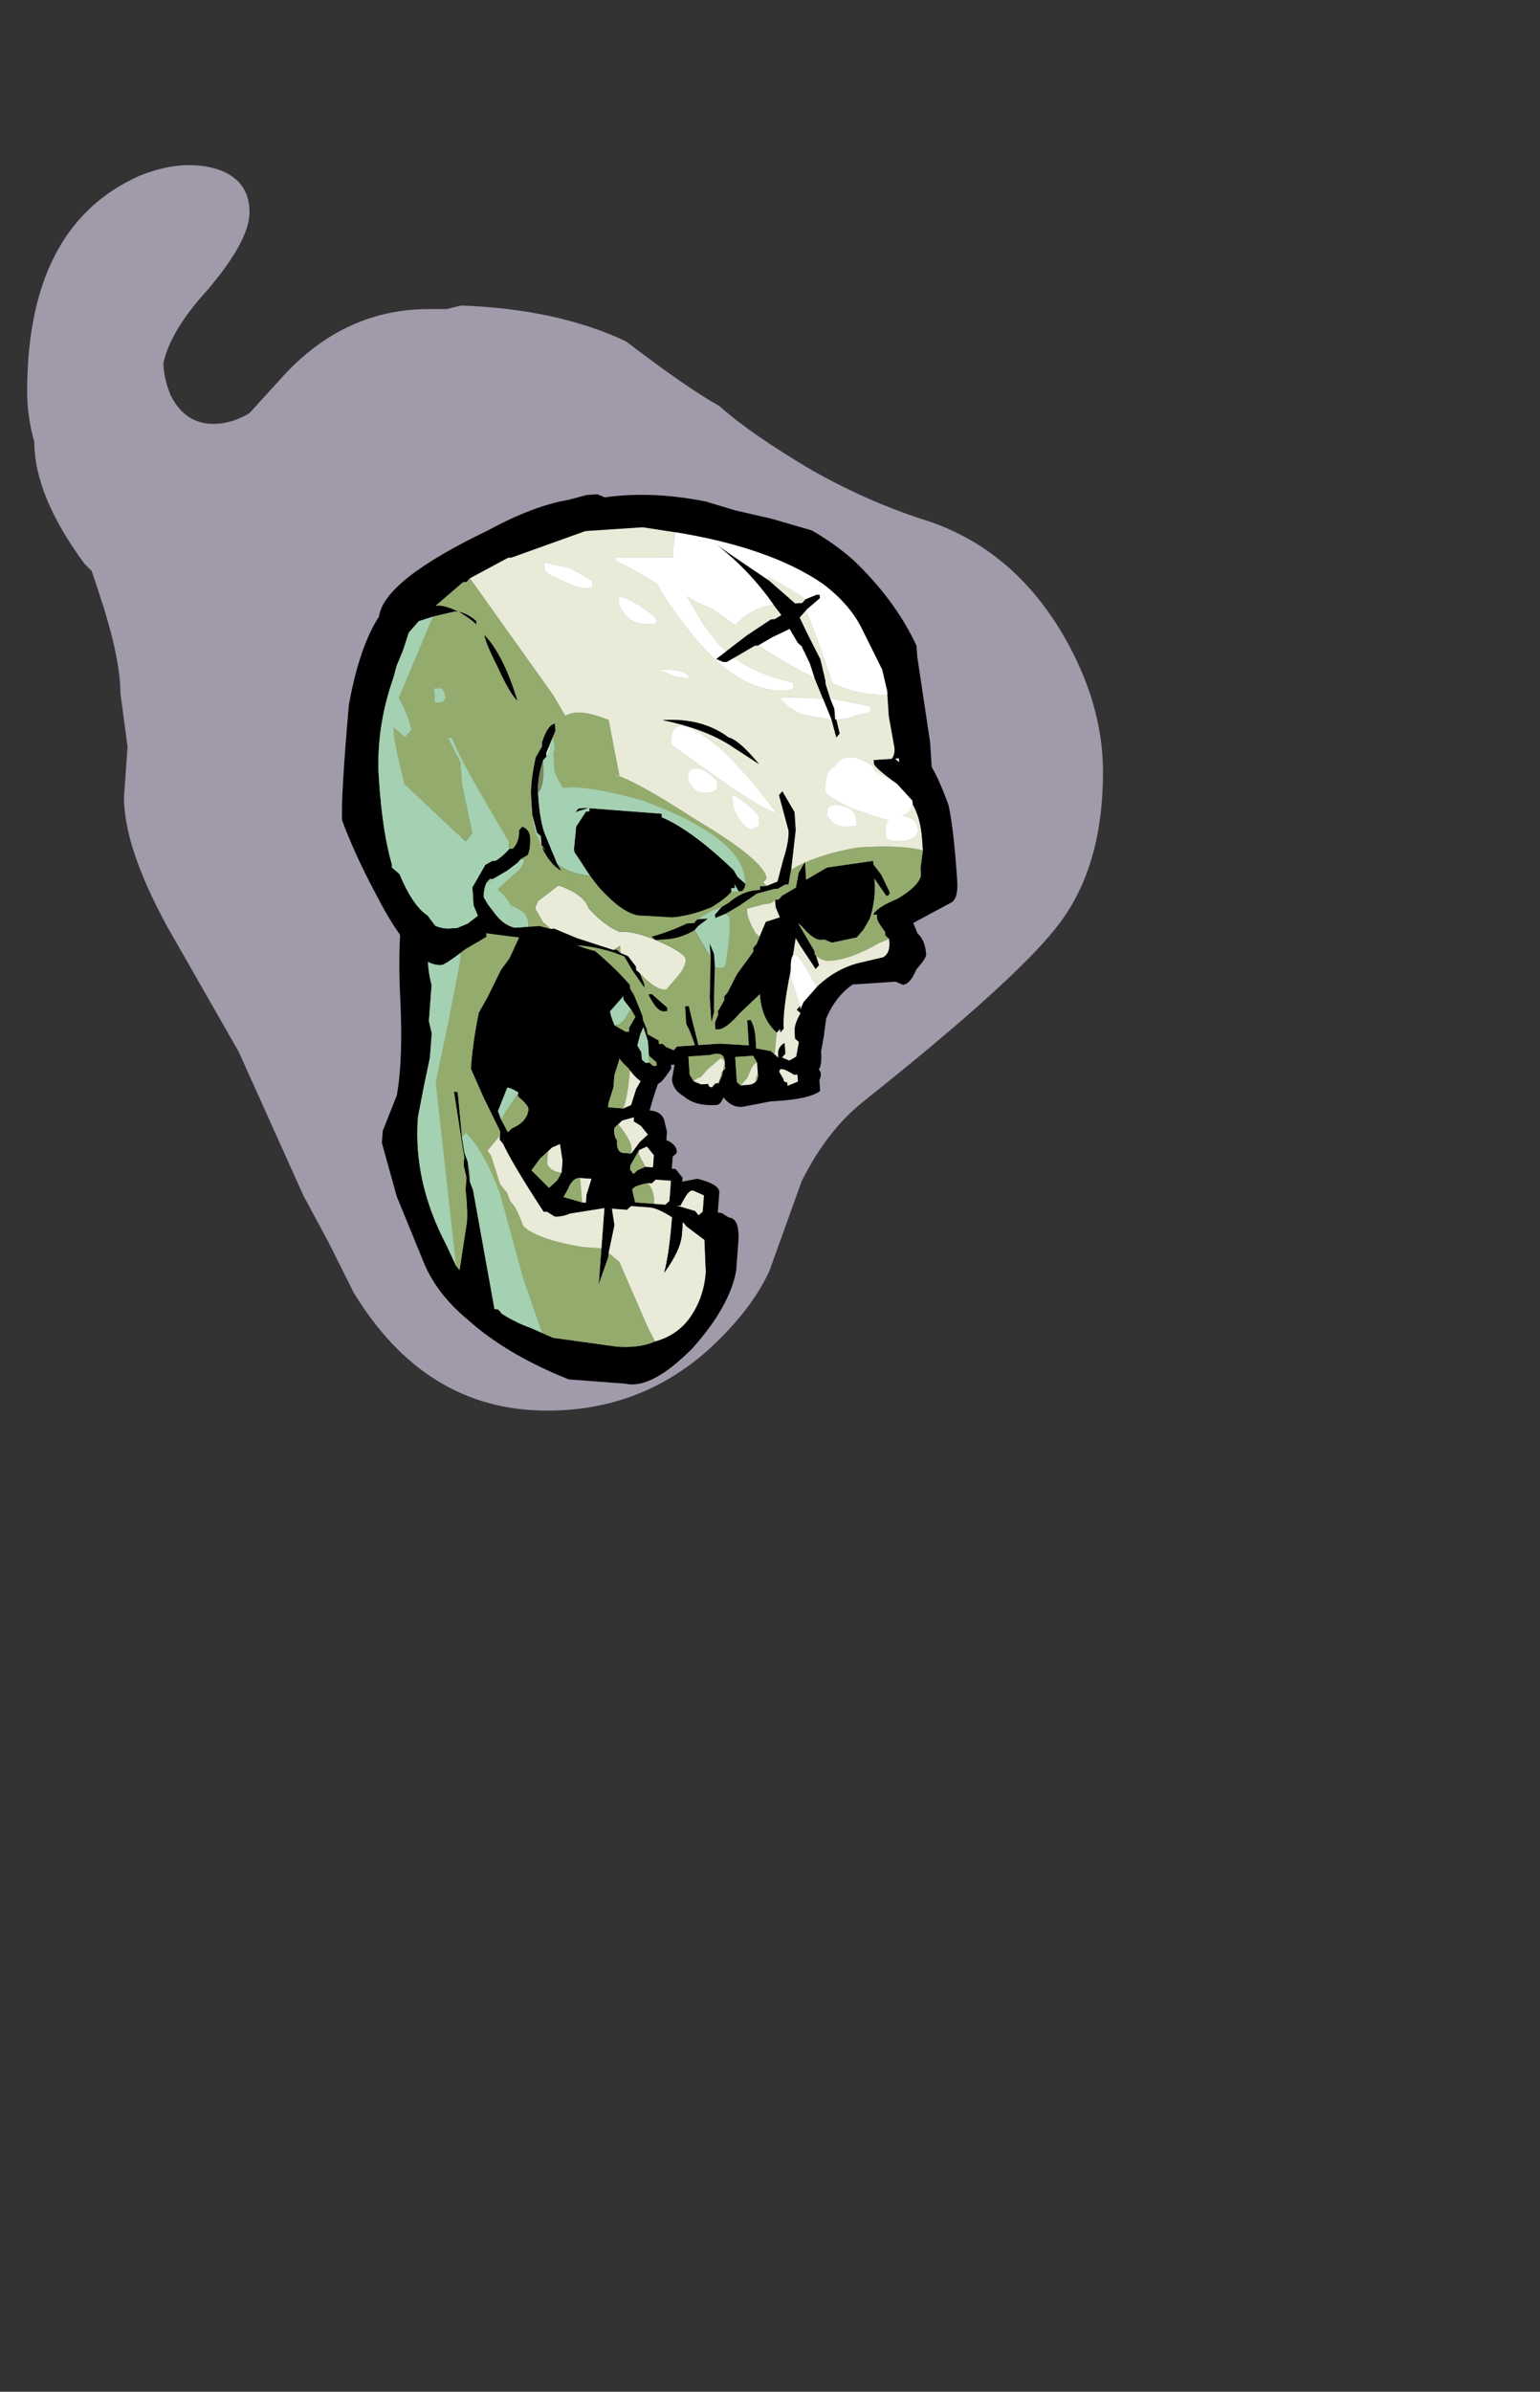<?xml version="1.0" encoding="UTF-8" standalone="no"?>
<svg xmlns:ffdec="https://www.free-decompiler.com/flash" xmlns:xlink="http://www.w3.org/1999/xlink" ffdec:objectType="frame" height="233.3px" width="150.3px" xmlns="http://www.w3.org/2000/svg">
  <rect width="100%" height="100%" fill="#333333" stroke="none"/>
  <g transform="matrix(1.0, 0.0, 0.0, 1.0, 57.3, 135.05)">
    <use ffdec:characterId="115" ffdec:characterName="a_SkullGlow09" height="121.45" transform="matrix(1.0, 0.0, 0.0, 1.0, -54.65, -118.9)" width="105.0" xlink:href="#sprite0"/>
    <use ffdec:characterId="133" ffdec:characterName="a_SkullJawBottom" height="46.2" transform="matrix(1.051, 0.079, -0.084, 1.121, -17.766, -53.779)" width="33.6" xlink:href="#sprite1"/>
    <use ffdec:characterId="131" ffdec:characterName="a_SkullJawTop" height="60.55" transform="matrix(0.998, -0.066, 0.066, 0.998, -25.895, -85.058)" width="59.5" xlink:href="#sprite2"/>
  </g>
  <defs>
    <g id="sprite0" transform="matrix(1.0, 0.0, 0.0, 1.0, 52.5, 121.45)">
      <use ffdec:characterId="114" height="17.35" transform="matrix(7.0, 0.0, 0.0, 7.0, -52.5, -121.45)" width="15.0" xlink:href="#shape0"/>
    </g>
    <g id="shape0" transform="matrix(1.0, 0.0, 0.0, 1.0, 7.5, 17.35)">
      <path d="M7.5 -8.9 Q7.5 -7.6 6.9 -6.8 6.35 -6.05 4.15 -4.3 3.65 -3.9 3.3 -3.2 L2.85 -1.95 Q2.6 -1.4 2.0 -0.85 1.05 0.0 -0.25 0.0 -1.95 0.0 -2.95 -1.65 L-3.3 -2.35 -3.65 -3.0 -4.55 -5.0 -5.55 -6.75 Q-6.15 -7.85 -6.15 -8.55 L-6.1 -9.25 -6.2 -10.0 Q-6.2 -10.5 -6.5 -11.4 L-6.6 -11.7 -6.7 -11.8 Q-7.4 -12.75 -7.4 -13.5 -7.5 -13.85 -7.5 -14.2 -7.5 -16.5 -5.95 -17.2 -5.35 -17.45 -4.85 -17.3 -4.4 -17.15 -4.4 -16.7 -4.4 -16.3 -5.0 -15.6 -5.5 -15.05 -5.6 -14.6 -5.6 -14.4 -5.5 -14.15 -5.3 -13.75 -4.9 -13.75 -4.65 -13.75 -4.4 -13.9 L-3.9 -14.45 Q-3.05 -15.35 -1.9 -15.35 L-1.65 -15.35 -1.45 -15.4 Q-0.1 -15.35 0.85 -14.9 1.7 -14.25 2.15 -14.0 2.6 -13.6 3.45 -13.1 4.25 -12.65 5.05 -12.4 6.25 -12.0 6.95 -10.8 7.5 -9.85 7.5 -8.9" fill="#ece2ff" fill-opacity="0.588" fill-rule="evenodd" stroke="none"/>
    </g>
    <g id="sprite1" transform="matrix(1.0, 0.0, 0.0, 1.0, 16.8, 46.2)">
      <use ffdec:characterId="132" height="6.6" transform="matrix(7.0, 0.0, 0.0, 7.0, -16.8, -46.2)" width="4.8" xlink:href="#shape1"/>
    </g>
    <g id="shape1" transform="matrix(1.0, 0.0, 0.0, 1.0, 2.4, 6.6)">
      <path d="M0.85 -6.1 L1.15 -5.9 1.5 -5.75 Q1.9 -5.5 1.9 -5.25 L1.8 -5.05 1.5 -4.5 1.25 -3.95 Q1.15 -3.65 1.1 -3.4 1.25 -3.4 1.3 -3.3 L1.35 -3.15 1.35 -3.05 Q1.5 -3.0 1.5 -2.9 L1.45 -2.85 1.45 -2.7 1.5 -2.7 1.6 -2.6 1.6 -2.55 1.8 -2.6 Q2.1 -2.55 2.1 -2.45 L2.1 -2.2 2.15 -2.2 2.25 -2.15 Q2.4 -2.15 2.4 -1.85 L2.4 -1.5 Q2.35 -1.05 1.9 -0.5 1.4 0.05 1.05 0.0 L0.3 0.0 Q-0.55 -0.25 -1.1 -0.65 -1.55 -0.95 -1.75 -1.35 L-2.15 -2.1 -2.4 -2.75 -2.4 -2.9 -2.25 -3.35 Q-2.2 -3.8 -2.3 -4.55 -2.4 -5.3 -2.35 -5.85 L-2.25 -6.05 Q-2.15 -6.6 -1.65 -6.6 L-1.3 -6.6 -0.45 -6.5 Q-0.15 -6.45 0.7 -6.1 L0.85 -6.1 M1.25 -4.55 L1.55 -5.2 Q1.55 -5.85 0.85 -4.5 L0.7 -4.1 0.65 -4.05 0.65 -4.0 0.6 -3.8 0.6 -3.65 0.55 -3.45 0.55 -3.4 0.75 -3.4 0.85 -3.45 0.9 -3.65 0.95 -3.75 0.95 -3.8 Q0.95 -3.9 1.25 -4.55 M1.9 -2.4 L1.75 -2.45 Q1.7 -2.45 1.65 -2.35 L1.6 -2.25 1.55 -2.25 1.8 -2.2 1.85 -2.15 1.9 -2.2 1.9 -2.4 M1.4 -0.55 Q1.7 -0.65 1.85 -0.9 2.0 -1.15 2.0 -1.45 L1.95 -1.85 1.7 -2.0 1.65 -2.05 1.65 -1.9 Q1.65 -1.7 1.45 -1.4 1.5 -1.65 1.5 -2.1 1.3 -2.2 1.2 -2.2 L0.95 -2.2 0.9 -2.15 0.7 -2.15 0.75 -1.95 0.7 -1.6 0.7 -1.55 0.6 -1.2 0.6 -1.65 0.6 -2.15 0.15 -2.05 Q0.05 -2.0 -0.05 -2.0 L-0.15 -2.05 -0.2 -2.05 Q-0.65 -2.6 -0.8 -2.85 L-0.85 -2.9 -0.85 -2.95 -0.85 -3.0 -1.1 -3.4 -1.3 -3.75 Q-1.3 -4.1 -1.25 -4.45 L-1.15 -4.65 -1.0 -5.0 -0.9 -5.15 -0.8 -5.4 -0.75 -5.6 Q-0.65 -5.9 -0.65 -6.15 -0.65 -6.25 -0.85 -6.3 L-1.25 -6.4 -1.55 -6.35 -1.6 -6.35 Q-1.6 -6.45 -1.8 -6.35 -2.0 -6.15 -2.0 -6.1 -2.0 -6.0 -1.95 -6.0 L-1.95 -5.95 -1.95 -5.85 -2.0 -5.45 Q-2.0 -5.0 -1.9 -4.75 L-1.9 -4.3 -1.85 -4.15 -1.85 -3.85 -1.9 -3.5 -1.95 -3.1 Q-1.95 -2.3 -1.45 -1.55 L-1.3 -1.3 -1.25 -1.25 -1.2 -1.85 Q-1.2 -2.0 -1.25 -2.25 L-1.25 -2.4 -1.3 -2.55 -1.3 -2.65 -1.5 -3.45 -1.45 -3.45 -1.35 -2.9 -1.3 -2.7 -1.25 -2.6 -1.2 -2.35 -1.15 -2.25 -0.75 -0.8 -0.7 -0.8 -0.65 -0.75 Q-0.45 -0.65 -0.25 -0.6 L-0.1 -0.55 0.05 -0.5 0.9 -0.45 Q1.2 -0.45 1.4 -0.55 M0.9 -2.85 L1.0 -3.0 1.1 -3.1 1.0 -3.2 0.9 -3.25 0.9 -3.3 0.75 -3.25 0.7 -3.2 0.65 -3.15 Q0.65 -3.05 0.7 -3.0 0.7 -2.85 0.8 -2.85 L0.9 -2.85 M1.1 -2.7 L1.2 -2.7 1.2 -2.85 1.1 -2.95 1.0 -2.9 0.9 -2.7 0.9 -2.65 0.95 -2.6 1.0 -2.65 1.1 -2.7 M0.25 -2.5 Q0.15 -2.5 0.1 -2.35 L0.05 -2.25 0.3 -2.2 0.35 -2.2 Q0.35 -2.25 0.35 -2.3 L0.4 -2.5 0.25 -2.5 M1.0 -2.25 L1.25 -2.25 1.4 -2.25 1.45 -2.3 1.45 -2.4 Q1.45 -2.5 1.45 -2.55 L1.25 -2.55 1.2 -2.5 1.15 -2.5 Q0.95 -2.45 0.95 -2.4 L1.0 -2.25 M0.0 -2.55 L0.0 -2.7 -0.05 -2.9 -0.15 -2.85 -0.2 -2.8 -0.3 -2.7 -0.4 -2.55 -0.15 -2.35 -0.05 -2.45 0.0 -2.55 M-0.85 -3.15 L-0.75 -3.0 -0.7 -3.05 Q-0.5 -3.15 -0.5 -3.3 -0.5 -3.35 -0.65 -3.45 L-0.65 -3.5 Q-0.75 -3.55 -0.8 -3.55 L-0.9 -3.25 -0.85 -3.15" fill="#000000" fill-rule="evenodd" stroke="none"/>
      <path d="M1.25 -4.55 Q0.95 -3.9 0.95 -3.8 L0.95 -3.75 0.9 -3.65 0.85 -3.45 0.75 -3.4 Q0.8 -3.55 0.8 -3.9 0.8 -4.0 0.85 -4.2 0.85 -4.4 1.25 -4.55 M0.7 -1.6 L0.75 -1.95 0.7 -2.15 0.9 -2.15 0.95 -2.2 1.2 -2.2 Q1.3 -2.2 1.5 -2.1 1.5 -1.65 1.45 -1.4 1.65 -1.7 1.65 -1.9 L1.65 -2.05 1.7 -2.0 1.95 -1.85 2.0 -1.45 Q2.0 -1.15 1.85 -0.9 1.7 -0.65 1.4 -0.55 L1.3 -0.7 0.85 -1.5 0.7 -1.6 M1.9 -2.4 L1.9 -2.2 1.85 -2.15 1.8 -2.2 1.55 -2.25 1.6 -2.25 1.65 -2.35 Q1.7 -2.45 1.75 -2.45 L1.9 -2.4 M-0.85 -2.95 L-0.85 -2.9 -0.8 -2.85 Q-0.65 -2.6 -0.2 -2.05 L-0.15 -2.05 -0.05 -2.0 Q0.05 -2.0 0.15 -2.05 L0.6 -2.15 0.6 -1.65 0.35 -1.65 Q-0.25 -1.7 -0.45 -1.85 -0.55 -2.05 -0.6 -2.1 L-0.65 -2.15 -0.7 -2.25 -0.8 -2.35 -0.95 -2.7 -1.0 -2.75 -0.85 -2.95 M0.7 -3.2 L0.75 -3.25 0.9 -3.3 0.9 -3.25 1.0 -3.2 1.1 -3.1 1.0 -3.0 0.9 -2.85 0.9 -2.9 Q0.9 -3.0 0.7 -3.2 M1.1 -2.7 L1.0 -2.85 1.0 -2.9 1.1 -2.95 1.2 -2.85 1.2 -2.7 1.1 -2.7 M0.3 -2.2 L0.25 -2.5 0.4 -2.5 0.35 -2.3 Q0.35 -2.25 0.35 -2.2 L0.3 -2.2 M1.25 -2.25 Q1.25 -2.4 1.15 -2.5 L1.2 -2.5 1.25 -2.55 1.45 -2.55 Q1.45 -2.5 1.45 -2.4 L1.45 -2.3 1.4 -2.25 1.25 -2.25 M-0.2 -2.8 L-0.15 -2.85 -0.05 -2.9 0.0 -2.7 0.0 -2.55 Q-0.15 -2.55 -0.2 -2.65 L-0.2 -2.8" fill="#e9ead7" fill-rule="evenodd" stroke="none"/>
      <path d="M0.75 -3.4 L0.55 -3.4 0.55 -3.45 0.6 -3.65 0.6 -3.8 0.65 -4.0 0.65 -4.05 0.7 -4.1 0.85 -4.5 Q1.55 -5.85 1.55 -5.2 L1.25 -4.55 Q0.85 -4.4 0.85 -4.2 0.8 -4.0 0.8 -3.9 0.8 -3.55 0.75 -3.4 M0.7 -1.6 L0.85 -1.5 1.3 -0.7 1.4 -0.55 Q1.2 -0.45 0.9 -0.45 L0.05 -0.5 -0.1 -0.55 -0.4 -1.2 -0.8 -2.25 Q-1.05 -2.75 -1.3 -2.95 L-1.35 -2.9 -1.45 -3.45 -1.5 -3.45 -1.3 -2.65 -1.3 -2.55 -1.25 -2.4 -1.25 -2.25 Q-1.2 -2.0 -1.2 -1.85 L-1.25 -1.25 -1.3 -1.3 -1.75 -3.55 -1.65 -4.25 -1.55 -5.05 -1.55 -5.35 -1.5 -5.8 -1.5 -6.05 Q-1.5 -6.15 -1.55 -6.25 L-1.5 -6.25 -1.55 -6.35 -1.25 -6.4 -0.85 -6.3 Q-0.65 -6.25 -0.65 -6.15 -0.65 -5.9 -0.75 -5.6 L-0.8 -5.4 -0.9 -5.15 -1.0 -5.0 -1.15 -4.65 -1.25 -4.45 Q-1.3 -4.1 -1.3 -3.75 L-1.1 -3.4 -0.85 -3.0 -0.85 -2.95 -1.0 -2.75 -0.95 -2.7 -0.8 -2.35 -0.7 -2.25 -0.65 -2.15 -0.6 -2.1 Q-0.55 -2.05 -0.45 -1.85 -0.25 -1.7 0.35 -1.65 L0.6 -1.65 0.6 -1.2 0.7 -1.55 0.7 -1.6 M-1.2 -2.35 L-1.25 -2.6 -1.2 -2.45 -1.2 -2.35 M-1.95 -5.95 L-1.95 -6.0 -1.95 -5.95 M0.7 -3.2 Q0.9 -3.0 0.9 -2.9 L0.9 -2.85 0.8 -2.85 Q0.7 -2.85 0.7 -3.0 0.65 -3.05 0.65 -3.15 L0.7 -3.2 M1.0 -2.9 L1.0 -2.85 1.1 -2.7 1.0 -2.65 0.95 -2.6 0.9 -2.65 0.9 -2.7 1.0 -2.9 M0.25 -2.5 L0.3 -2.2 0.05 -2.25 0.1 -2.35 Q0.15 -2.5 0.25 -2.5 M1.25 -2.25 L1.0 -2.25 0.95 -2.4 Q0.95 -2.45 1.15 -2.5 1.25 -2.4 1.25 -2.25 M-0.2 -2.8 L-0.2 -2.65 Q-0.15 -2.55 0.0 -2.55 L-0.05 -2.45 -0.15 -2.35 -0.4 -2.55 -0.3 -2.7 -0.2 -2.8 M-0.65 -3.5 L-0.65 -3.45 Q-0.5 -3.35 -0.5 -3.3 -0.5 -3.15 -0.7 -3.05 L-0.75 -3.0 -0.85 -3.15 -0.8 -3.25 -0.65 -3.5" fill="#93ab6d" fill-rule="evenodd" stroke="none"/>
      <path d="M-0.1 -0.55 L-0.25 -0.6 Q-0.45 -0.65 -0.65 -0.75 L-0.7 -0.8 -0.75 -0.8 -1.15 -2.25 -1.2 -2.35 -1.2 -2.45 -1.25 -2.6 -1.3 -2.7 -1.35 -2.9 -1.3 -2.95 Q-1.05 -2.75 -0.8 -2.25 L-0.4 -1.2 -0.1 -0.55 M-1.3 -1.3 L-1.45 -1.55 Q-1.95 -2.3 -1.95 -3.1 L-1.9 -3.5 -1.85 -3.85 -1.85 -4.15 -1.9 -4.3 -1.9 -4.75 Q-2.0 -5.0 -2.0 -5.45 L-1.95 -5.85 -1.95 -5.95 -1.95 -6.0 Q-2.0 -6.0 -2.0 -6.1 -2.0 -6.15 -1.8 -6.35 -1.6 -6.45 -1.6 -6.35 L-1.55 -6.35 -1.5 -6.25 -1.55 -6.25 Q-1.5 -6.15 -1.5 -6.05 L-1.5 -5.8 -1.55 -5.35 -1.55 -5.05 -1.65 -4.25 -1.75 -3.55 -1.3 -1.3 M-0.65 -3.5 L-0.8 -3.25 -0.85 -3.15 -0.9 -3.25 -0.8 -3.55 Q-0.75 -3.55 -0.65 -3.5" fill="#a3d1b1" fill-rule="evenodd" stroke="none"/>
    </g>
    <g id="sprite2" transform="matrix(1.0, 0.0, 0.0, 1.0, 29.75, 60.55)">
      <use ffdec:characterId="130" height="8.65" transform="matrix(7.0, 0.0, 0.0, 7.0, -29.75, -60.55)" width="8.5" xlink:href="#shape2"/>
    </g>
    <g id="shape2" transform="matrix(1.0, 0.0, 0.0, 1.0, 4.25, 8.65)">
      <path d="M-2.25 -7.6 L-1.7 -7.85 -1.65 -7.85 -0.6 -8.15 0.2 -8.15 0.65 -8.05 0.6 -7.8 0.6 -7.7 -0.2 -7.75 -0.2 -7.7 Q0.0 -7.6 0.35 -7.35 0.45 -7.1 0.8 -6.6 1.4 -5.75 2.05 -5.75 2.15 -5.75 2.15 -5.8 L2.15 -5.85 Q1.65 -6.0 1.35 -6.25 L1.65 -6.4 1.7 -6.4 Q2.1 -6.1 2.45 -5.9 L2.55 -5.6 2.1 -5.65 1.95 -5.65 Q2.05 -5.5 2.25 -5.4 2.45 -5.35 2.65 -5.3 L2.7 -5.05 2.75 -5.1 2.7 -5.4 2.7 -5.3 2.85 -5.3 3.05 -5.35 Q3.2 -5.35 3.2 -5.4 L3.2 -5.45 2.65 -5.6 2.6 -5.8 2.6 -5.85 2.55 -6.15 2.4 -6.5 2.3 -6.75 2.4 -6.85 2.55 -6.35 2.7 -5.8 Q3.1 -5.6 3.45 -5.6 L3.45 -5.3 3.5 -4.85 Q3.5 -4.75 3.45 -4.7 3.4 -4.7 3.3 -4.7 L3.2 -4.7 3.2 -4.65 Q3.2 -4.6 3.5 -4.35 L3.2 -4.55 Q3.2 -4.65 2.95 -4.75 2.75 -4.8 2.65 -4.65 2.5 -4.6 2.5 -4.3 2.5 -4.25 2.85 -4.05 3.2 -3.9 3.35 -3.85 3.3 -3.8 3.3 -3.7 3.3 -3.65 3.3 -3.6 3.35 -3.55 3.5 -3.55 3.75 -3.55 3.75 -3.7 3.75 -3.85 3.55 -3.9 L3.65 -3.95 3.7 -4.05 Q3.8 -3.85 3.8 -3.55 L3.8 -3.4 Q3.5 -3.5 2.9 -3.5 2.4 -3.45 2.05 -3.3 L1.95 -3.25 2.05 -3.8 2.05 -4.05 1.9 -4.35 1.85 -4.3 1.95 -3.8 Q1.95 -3.65 1.85 -3.4 L1.75 -3.1 1.6 -3.05 1.55 -3.1 1.6 -3.15 Q1.6 -3.4 0.65 -4.05 -0.15 -4.65 -0.45 -4.75 L-0.35 -4.7 -0.45 -5.5 Q-0.85 -5.7 -1.05 -5.6 L-1.2 -5.9 -2.25 -7.6 M2.4 -7.0 L2.35 -6.95 2.25 -6.95 1.9 -7.3 1.9 -7.35 2.2 -7.15 2.4 -7.0 M1.95 -6.95 L2.05 -6.8 1.95 -6.75 1.9 -6.75 1.55 -6.55 1.25 -6.35 1.15 -6.45 Q1.05 -6.6 0.95 -6.75 L0.75 -7.15 0.9 -7.05 1.1 -6.95 1.4 -6.7 1.45 -6.75 Q1.7 -6.95 1.95 -6.95 M2.9 -3.8 L2.9 -3.9 Q2.9 -4.05 2.7 -4.1 2.5 -4.15 2.5 -4.0 2.5 -3.95 2.55 -3.9 2.6 -3.8 2.8 -3.8 L2.9 -3.8 M1.0 -4.45 L1.0 -4.55 Q0.85 -4.75 0.7 -4.75 0.6 -4.75 0.6 -4.6 0.6 -4.55 0.65 -4.5 0.7 -4.4 0.85 -4.4 0.95 -4.4 1.0 -4.45 M0.5 -6.05 L0.7 -6.0 0.7 -6.05 Q0.6 -6.15 0.3 -6.15 L0.5 -6.05 M0.3 -6.8 L0.3 -6.85 Q0.3 -6.9 0.1 -7.05 -0.1 -7.2 -0.2 -7.2 L-0.2 -7.1 Q-0.1 -6.8 0.2 -6.8 L0.3 -6.8 M-1.3 -5.2 L-1.3 -5.15 -1.35 -5.05 -1.35 -5.1 -1.3 -5.2 M-0.85 -4.25 L-0.8 -4.25 -0.85 -4.25 M0.4 -5.1 L0.95 -4.65 Q1.55 -4.15 1.8 -4.05 1.25 -4.9 0.85 -5.2 0.4 -5.55 0.4 -5.1 M1.2 -4.25 Q1.2 -4.15 1.25 -4.05 1.35 -3.85 1.45 -3.85 L1.55 -3.9 1.55 -4.0 Q1.55 -4.05 1.45 -4.15 1.3 -4.3 1.2 -4.35 L1.2 -4.25 M1.6 -4.75 Q1.35 -5.1 1.2 -5.15 0.85 -5.45 0.3 -5.45 0.85 -5.3 1.2 -5.05 L1.6 -4.75 M2.2 -2.1 L2.2 -2.05 Q2.3 -1.95 2.4 -1.95 2.7 -1.95 3.1 -2.15 L3.25 -2.2 3.25 -2.15 Q3.25 -2.0 3.15 -1.95 L2.85 -1.9 Q2.5 -1.85 2.2 -1.6 L2.05 -1.9 Q1.85 -2.3 1.85 -1.75 1.9 -1.55 1.95 -1.35 L1.95 -1.3 2.0 -1.4 1.9 -1.3 1.95 -1.25 Q1.85 -1.1 1.85 -1.0 L1.85 -0.9 1.9 -0.85 1.85 -0.65 1.75 -0.6 1.65 -0.65 1.7 -0.7 1.7 -0.85 Q1.6 -0.8 1.6 -0.7 L1.6 -0.65 1.55 -0.7 1.6 -1.0 1.65 -1.05 1.65 -1.0 1.7 -1.05 Q1.7 -1.3 1.85 -1.85 L1.95 -2.3 2.0 -2.2 2.2 -1.85 2.25 -1.9 2.2 -2.1 M1.45 -2.35 L1.4 -2.4 Q1.3 -2.6 1.3 -2.7 L1.3 -2.75 1.55 -2.8 1.6 -2.8 Q1.65 -2.8 1.7 -2.85 L1.7 -2.75 1.75 -2.6 1.55 -2.55 1.45 -2.35 M-1.45 -2.65 L-1.55 -2.75 -1.65 -2.95 -1.6 -3.05 -1.3 -3.25 Q-0.95 -3.1 -0.9 -2.9 -0.7 -2.65 -0.5 -2.55 -0.3 -2.55 0.0 -2.4 0.4 -2.2 0.4 -2.1 0.4 -2.0 0.25 -1.85 L0.1 -1.7 Q-0.05 -1.7 -0.25 -1.95 L-0.3 -2.0 -0.3 -2.05 -0.4 -2.2 -0.5 -2.25 -0.5 -2.35 -0.6 -2.3 -1.1 -2.5 -1.4 -2.65 -1.45 -2.65 M-0.25 -1.35 L-0.25 -1.3 -0.2 -1.15 -0.2 -1.1 -0.2 -1.2 -0.25 -1.35 M0.4 -0.4 Q0.45 -0.45 0.5 -0.45 L0.6 -0.55 0.8 -0.7 0.85 -0.65 0.8 -0.45 Q0.75 -0.35 0.7 -0.35 L0.65 -0.3 Q0.6 -0.3 0.6 -0.35 L0.5 -0.35 0.4 -0.4 M1.05 -0.3 L1.15 -0.4 1.2 -0.5 Q1.25 -0.6 1.3 -0.6 L1.3 -0.4 1.25 -0.35 1.3 -0.45 Q1.3 -0.3 1.15 -0.3 L1.05 -0.3 M1.7 -0.25 L1.7 -0.3 Q1.65 -0.3 1.65 -0.35 L1.6 -0.45 Q1.6 -0.55 1.8 -0.4 L1.85 -0.4 1.85 -0.3 1.7 -0.25 M-1.2 -7.65 Q-1.2 -7.6 -1.0 -7.5 -0.75 -7.35 -0.6 -7.35 -0.55 -7.35 -0.55 -7.4 L-0.55 -7.45 -0.85 -7.65 -1.2 -7.75 -1.2 -7.65 M-1.4 -5.2 L-1.4 -5.25 -1.4 -5.2" fill="#e9ead7" fill-rule="evenodd" stroke="none"/>
      <path d="M0.65 -8.05 L0.2 -8.15 -0.6 -8.15 -1.65 -7.85 -1.7 -7.85 -2.25 -7.6 -2.3 -7.55 -2.35 -7.55 -2.75 -7.25 -2.7 -7.25 Q-2.45 -7.2 -2.2 -6.95 L-2.2 -7.0 Q-2.35 -7.15 -2.5 -7.15 L-2.8 -7.1 -3.0 -7.05 -3.15 -6.9 -3.25 -6.65 -3.35 -6.45 -3.4 -6.3 Q-3.7 -5.6 -3.7 -4.9 -3.7 -4.15 -3.6 -3.7 L-3.6 -3.65 -3.5 -3.55 Q-3.35 -3.1 -3.15 -2.95 L-3.05 -2.8 Q-2.95 -2.75 -2.85 -2.75 L-2.75 -2.75 -2.6 -2.8 -2.45 -2.9 -2.5 -3.05 -2.5 -3.2 -2.5 -3.3 -2.3 -3.6 -2.2 -3.65 -2.15 -3.65 Q-2.05 -3.7 -1.95 -3.8 L-1.9 -3.8 Q-1.8 -3.9 -1.8 -4.05 L-1.75 -4.1 Q-1.65 -4.05 -1.65 -3.95 -1.65 -3.8 -1.7 -3.7 L-1.8 -3.65 -1.85 -3.6 -2.0 -3.5 -2.2 -3.4 -2.25 -3.4 -2.3 -3.35 Q-2.35 -3.25 -2.35 -3.15 L-2.3 -3.05 -2.2 -2.9 Q-2.1 -2.75 -1.95 -2.7 L-1.75 -2.7 -1.6 -2.7 -1.45 -2.65 -1.4 -2.65 -1.1 -2.5 -0.6 -2.3 -0.55 -2.3 -0.5 -2.25 -0.4 -2.2 -0.3 -2.05 -0.3 -2.0 -0.25 -1.95 -0.2 -1.8 -0.2 -1.75 -0.35 -2.0 -0.45 -2.2 Q-0.75 -2.35 -1.1 -2.4 -1.0 -2.35 -0.85 -2.3 L-0.75 -2.2 Q-0.55 -2.0 -0.4 -1.8 L-0.4 -1.75 -0.35 -1.65 -0.25 -1.35 -0.2 -1.2 -0.2 -1.1 -0.05 -1.0 -0.05 -0.95 0.0 -0.95 0.05 -0.9 0.15 -0.85 0.2 -0.9 0.45 -0.9 Q0.4 -1.1 0.35 -1.2 L0.35 -1.45 0.4 -1.45 0.5 -0.9 0.8 -0.9 1.2 -0.85 1.2 -1.2 1.25 -1.2 Q1.3 -1.1 1.3 -0.95 L1.3 -0.8 1.5 -0.75 1.55 -0.7 1.6 -0.65 1.6 -0.7 Q1.6 -0.8 1.7 -0.85 L1.7 -0.7 1.65 -0.65 1.75 -0.6 1.85 -0.65 1.9 -0.85 1.85 -0.9 1.85 -1.0 Q1.85 -1.1 1.95 -1.25 L1.9 -1.3 2.0 -1.4 2.2 -1.6 Q2.5 -1.85 2.85 -1.9 L3.15 -1.95 Q3.25 -2.0 3.25 -2.15 L3.25 -2.2 3.2 -2.25 3.2 -2.3 Q3.1 -2.45 3.1 -2.5 L3.1 -2.55 3.05 -2.55 Q3.1 -2.65 3.4 -2.75 3.7 -2.9 3.75 -3.05 L3.75 -3.15 3.8 -3.4 3.8 -3.55 Q3.8 -3.85 3.7 -4.05 L3.7 -4.1 3.5 -4.35 Q3.2 -4.6 3.2 -4.65 L3.2 -4.7 3.3 -4.7 Q3.4 -4.7 3.45 -4.7 3.5 -4.75 3.5 -4.85 L3.45 -5.3 3.45 -5.6 3.45 -5.65 3.4 -5.95 3.15 -6.55 Q3.0 -6.9 2.65 -7.2 1.95 -7.75 0.65 -8.05 M1.6 -3.05 L1.75 -3.1 1.85 -3.4 Q1.95 -3.65 1.95 -3.8 L1.85 -4.3 1.9 -4.35 2.05 -4.05 2.05 -3.8 1.95 -3.25 1.9 -3.05 1.85 -3.05 1.75 -3.0 1.7 -3.0 1.45 -2.95 1.2 -2.8 1.0 -2.7 0.85 -2.65 Q0.85 -2.6 0.85 -2.7 L0.95 -2.8 1.05 -2.85 Q1.25 -3.0 1.45 -3.0 L1.5 -3.0 1.5 -3.05 1.6 -3.05 M2.4 -6.85 L2.3 -6.75 2.4 -6.5 2.55 -6.15 2.6 -5.85 2.6 -5.8 2.65 -5.6 2.7 -5.45 2.7 -5.4 2.75 -5.1 2.7 -5.05 2.65 -5.3 2.55 -5.6 2.45 -5.9 2.4 -6.1 2.3 -6.35 2.25 -6.4 2.15 -6.6 1.9 -6.5 Q1.8 -6.45 1.7 -6.4 L1.65 -6.4 1.35 -6.25 1.25 -6.2 1.2 -6.2 1.1 -6.25 1.25 -6.35 1.55 -6.55 1.9 -6.75 1.95 -6.75 2.05 -6.8 1.95 -6.95 Q1.65 -7.45 1.2 -7.85 L1.45 -7.65 1.9 -7.3 2.25 -6.95 2.35 -6.95 2.4 -7.0 2.55 -7.05 2.6 -7.05 2.6 -7.0 2.4 -6.85 M2.0 -8.15 L2.55 -7.95 Q2.85 -7.75 3.1 -7.5 3.65 -6.9 3.9 -6.25 L3.9 -6.1 4.0 -4.9 4.0 -4.55 Q4.1 -4.35 4.2 -4.0 4.25 -3.65 4.25 -2.95 4.25 -2.7 4.15 -2.65 L3.6 -2.4 3.65 -2.25 Q3.75 -2.15 3.75 -1.95 3.75 -1.9 3.6 -1.75 3.5 -1.55 3.4 -1.55 L3.3 -1.6 2.7 -1.6 Q2.45 -1.45 2.3 -1.15 L2.25 -0.9 2.2 -0.7 Q2.2 -0.5 2.15 -0.45 2.2 -0.4 2.15 -0.3 L2.15 -0.15 Q2.0 -0.05 1.55 -0.05 L1.45 -0.05 1.05 0.0 Q0.9 0.0 0.8 -0.15 0.75 -0.05 0.7 -0.05 0.4 -0.05 0.25 -0.2 0.1 -0.3 0.1 -0.45 L0.15 -0.65 0.1 -0.65 0.1 -0.6 Q-0.05 -0.4 -0.1 -0.4 L-0.2 -0.4 Q-0.35 -0.4 -0.5 -0.65 -0.65 -0.8 -0.65 -0.9 L-0.6 -1.0 -0.65 -1.0 Q-0.75 -1.05 -0.85 -1.2 L-0.95 -1.45 -0.85 -1.55 Q-0.85 -1.6 -0.65 -1.8 L-1.3 -2.45 -2.1 -2.6 -2.35 -2.65 -2.35 -2.6 -2.65 -2.45 Q-2.95 -2.25 -3.0 -2.25 -3.4 -2.25 -3.85 -3.3 -4.1 -3.85 -4.25 -4.35 -4.25 -4.65 -4.05 -5.95 -3.85 -6.75 -3.55 -7.15 -3.45 -7.65 -1.95 -8.25 -1.3 -8.55 -0.8 -8.6 L-0.55 -8.65 -0.4 -8.65 -0.3 -8.6 Q0.35 -8.65 1.1 -8.45 L1.5 -8.3 2.0 -8.15 M3.55 -4.65 L3.55 -4.7 3.5 -4.7 3.55 -4.65 M-0.8 -4.3 L-1.0 -4.25 -0.95 -4.3 -0.85 -4.3 0.2 -4.15 0.2 -4.1 Q0.6 -3.9 1.15 -3.3 L1.2 -3.2 1.3 -3.1 Q1.3 -3.05 1.25 -3.0 L1.2 -3.0 1.15 -3.1 1.15 -3.05 1.1 -3.05 1.1 -3.0 Q1.0 -2.9 0.8 -2.8 0.5 -2.7 0.25 -2.7 L-0.15 -2.75 Q-0.4 -2.75 -0.75 -3.2 L-0.85 -3.35 -1.05 -3.7 -1.05 -3.75 -1.0 -4.05 -0.85 -4.25 -0.8 -4.25 -0.8 -4.3 M-1.25 -5.3 L-1.3 -5.2 -1.35 -5.1 -1.35 -5.05 -1.4 -5.0 Q-1.5 -4.75 -1.5 -4.55 L-1.5 -4.5 Q-1.5 -4.2 -1.45 -4.0 L-1.3 -3.55 -1.25 -3.45 Q-1.4 -3.55 -1.5 -3.8 L-1.5 -3.95 -1.55 -4.0 -1.6 -4.25 -1.6 -4.5 Q-1.6 -4.7 -1.5 -5.05 L-1.4 -5.2 -1.4 -5.25 Q-1.3 -5.5 -1.2 -5.5 L-1.2 -5.4 -1.25 -5.3 M1.6 -4.75 L1.2 -5.05 Q0.85 -5.3 0.3 -5.45 0.85 -5.45 1.2 -5.15 1.35 -5.1 1.6 -4.75 M1.7 -2.85 L1.75 -2.85 1.8 -2.9 2.0 -3.0 2.05 -3.2 2.15 -3.35 2.15 -3.1 2.45 -3.25 3.1 -3.3 3.1 -3.25 3.2 -3.1 3.3 -2.85 Q3.3 -2.8 3.25 -2.8 L3.1 -3.05 3.1 -3.0 Q3.1 -2.75 3.0 -2.5 L2.9 -2.35 2.8 -2.25 2.45 -2.2 2.35 -2.25 2.3 -2.25 Q2.2 -2.25 2.05 -2.45 L2.0 -2.5 2.2 -2.1 2.25 -1.9 2.2 -1.85 2.0 -2.2 1.95 -2.3 1.85 -1.85 Q1.7 -1.3 1.7 -1.05 L1.65 -1.0 1.65 -1.05 1.6 -1.0 Q1.4 -1.2 1.4 -1.55 L1.1 -1.3 Q0.9 -1.1 0.8 -1.1 L0.75 -1.1 0.75 -1.2 0.8 -1.3 0.8 -1.35 0.9 -1.5 0.9 -1.55 0.95 -1.6 1.1 -1.85 1.35 -2.15 1.35 -2.2 1.4 -2.25 1.45 -2.35 1.55 -2.55 1.75 -2.6 1.7 -2.75 1.7 -2.85 M0.8 -2.0 L0.75 -1.4 0.75 -1.35 0.7 -1.2 0.7 -1.55 0.75 -2.1 0.75 -2.3 0.8 -2.15 0.8 -2.0 M0.55 -2.5 Q0.35 -2.4 0.15 -2.4 L0.0 -2.4 -0.05 -2.45 Q0.2 -2.5 0.45 -2.6 L0.55 -2.6 0.6 -2.65 0.75 -2.65 0.6 -2.55 0.55 -2.5 M0.05 -1.4 Q-0.05 -1.4 -0.15 -1.65 L-0.1 -1.65 0.1 -1.45 0.1 -1.4 Q0.15 -1.4 0.05 -1.4 M0.7 -0.35 L0.75 -0.35 0.8 -0.5 0.85 -0.55 0.85 -0.65 Q0.85 -0.8 0.65 -0.75 L0.35 -0.75 0.35 -0.5 0.4 -0.4 0.5 -0.35 0.6 -0.35 Q0.6 -0.3 0.65 -0.3 L0.7 -0.35 M1.3 -0.45 L1.3 -0.6 1.25 -0.7 1.0 -0.7 1.0 -0.45 Q1.0 -0.4 1.0 -0.35 L1.05 -0.3 1.15 -0.3 Q1.3 -0.3 1.3 -0.45 M1.7 -0.25 L1.85 -0.3 1.85 -0.4 1.8 -0.4 Q1.6 -0.55 1.6 -0.45 L1.65 -0.35 Q1.65 -0.3 1.7 -0.3 L1.7 -0.25 M-2.1 -6.8 Q-1.85 -6.5 -1.7 -5.85 -1.8 -5.95 -1.95 -6.35 -2.1 -6.7 -2.1 -6.8 M-0.4 -1.45 L-0.5 -1.6 -0.5 -1.65 -0.7 -1.45 Q-0.7 -1.4 -0.65 -1.25 L-0.5 -1.15 -0.45 -1.15 -0.45 -1.2 -0.35 -1.35 -0.4 -1.45 M-0.2 -0.8 L-0.2 -1.0 -0.25 -1.2 -0.3 -1.1 -0.35 -0.95 -0.3 -0.85 -0.3 -0.75 -0.25 -0.7 -0.2 -0.7 -0.15 -0.65 -0.1 -0.65 -0.1 -0.7 -0.2 -0.8" fill="#000000" fill-rule="evenodd" stroke="none"/>
      <path d="M3.7 -4.05 L3.65 -3.95 3.55 -3.9 Q3.75 -3.85 3.75 -3.7 3.75 -3.55 3.5 -3.55 3.35 -3.55 3.3 -3.6 3.3 -3.65 3.3 -3.7 3.3 -3.8 3.35 -3.85 3.2 -3.9 2.85 -4.05 2.5 -4.25 2.5 -4.3 2.5 -4.6 2.65 -4.65 2.75 -4.8 2.95 -4.75 3.2 -4.65 3.2 -4.55 L3.5 -4.35 3.7 -4.1 3.7 -4.05 M3.45 -5.6 Q3.1 -5.6 2.7 -5.8 L2.55 -6.35 2.4 -6.85 2.6 -7.0 2.6 -7.05 2.55 -7.05 2.4 -7.0 2.2 -7.15 1.9 -7.35 1.9 -7.3 1.45 -7.65 1.2 -7.85 Q1.65 -7.45 1.95 -6.95 1.7 -6.95 1.45 -6.75 L1.4 -6.7 1.1 -6.95 0.9 -7.05 0.75 -7.15 0.95 -6.75 Q1.05 -6.6 1.15 -6.45 L1.25 -6.35 1.1 -6.25 1.2 -6.2 1.25 -6.2 1.35 -6.25 Q1.65 -6.0 2.15 -5.85 L2.15 -5.8 Q2.15 -5.75 2.05 -5.75 1.4 -5.75 0.8 -6.6 0.45 -7.1 0.35 -7.35 0.0 -7.6 -0.2 -7.7 L-0.2 -7.75 0.6 -7.7 0.6 -7.8 0.65 -8.05 Q1.95 -7.75 2.65 -7.2 3.0 -6.9 3.15 -6.55 L3.4 -5.95 3.45 -5.65 3.45 -5.6 M2.65 -5.6 L3.2 -5.45 3.2 -5.4 Q3.2 -5.35 3.05 -5.35 L2.85 -5.3 2.7 -5.3 2.7 -5.4 2.7 -5.45 2.65 -5.6 M2.65 -5.3 Q2.45 -5.35 2.25 -5.4 2.05 -5.5 1.95 -5.65 L2.1 -5.65 2.55 -5.6 2.65 -5.3 M2.45 -5.9 Q2.1 -6.1 1.7 -6.4 1.8 -6.45 1.9 -6.5 L2.15 -6.6 2.25 -6.4 2.3 -6.35 2.4 -6.1 2.45 -5.9 M3.55 -4.65 L3.5 -4.7 3.55 -4.7 3.55 -4.65 M2.9 -3.8 L2.8 -3.8 Q2.6 -3.8 2.55 -3.9 2.5 -3.95 2.5 -4.0 2.5 -4.15 2.7 -4.1 2.9 -4.05 2.9 -3.9 L2.9 -3.8 M0.3 -6.8 L0.2 -6.8 Q-0.1 -6.8 -0.2 -7.1 L-0.2 -7.2 Q-0.1 -7.2 0.1 -7.05 0.3 -6.9 0.3 -6.85 L0.3 -6.8 M0.5 -6.05 L0.3 -6.15 Q0.6 -6.15 0.7 -6.05 L0.7 -6.0 0.5 -6.05 M1.0 -4.45 Q0.95 -4.4 0.85 -4.4 0.7 -4.4 0.65 -4.5 0.6 -4.55 0.6 -4.6 0.6 -4.75 0.7 -4.75 0.85 -4.75 1.0 -4.55 L1.0 -4.45 M1.2 -4.25 L1.2 -4.35 Q1.3 -4.3 1.45 -4.15 1.55 -4.05 1.55 -4.0 L1.55 -3.9 1.45 -3.85 Q1.35 -3.85 1.25 -4.05 1.2 -4.15 1.2 -4.25 M0.4 -5.1 Q0.4 -5.55 0.85 -5.2 1.25 -4.9 1.8 -4.05 1.55 -4.15 0.95 -4.65 L0.4 -5.1 M2.0 -1.4 L1.95 -1.3 1.95 -1.35 Q1.9 -1.55 1.85 -1.75 1.85 -2.3 2.05 -1.9 L2.2 -1.6 2.0 -1.4 M-1.2 -7.65 L-1.2 -7.75 -0.85 -7.65 -0.55 -7.45 -0.55 -7.4 Q-0.55 -7.35 -0.6 -7.35 -0.75 -7.35 -1.0 -7.5 -1.2 -7.6 -1.2 -7.65" fill="#ffffff" fill-rule="evenodd" stroke="none"/>
      <path d="M1.3 -3.1 L1.2 -3.2 1.15 -3.3 Q0.6 -3.9 0.2 -4.1 L0.2 -4.15 -0.85 -4.3 -0.95 -4.3 -1.0 -4.25 -0.8 -4.3 -0.8 -4.25 -0.85 -4.25 -1.0 -4.05 -1.05 -3.75 -1.05 -3.7 -0.85 -3.35 Q-1.15 -3.4 -1.3 -3.55 L-1.45 -4.0 Q-1.5 -4.2 -1.5 -4.5 L-1.5 -4.55 Q-1.4 -4.65 -1.4 -4.95 L-1.4 -5.0 -1.35 -5.05 -1.3 -5.15 -1.3 -5.2 -1.25 -5.3 Q-1.2 -5.15 -1.25 -5.1 L-1.25 -4.85 Q-1.25 -4.8 -1.15 -4.6 L-1.0 -4.6 Q-0.6 -4.55 -0.05 -4.35 1.3 -3.75 1.3 -3.15 L1.3 -3.1 M1.0 -2.7 L1.05 -2.65 Q1.05 -2.4 0.95 -2.0 0.95 -1.95 0.85 -1.95 0.8 -1.95 0.8 -2.0 L0.8 -2.15 0.75 -2.3 0.75 -2.1 0.55 -2.5 0.6 -2.55 0.75 -2.65 0.6 -2.65 0.8 -2.75 0.95 -2.8 0.85 -2.7 Q0.85 -2.6 0.85 -2.65 L1.0 -2.7 M1.25 -3.0 Q1.2 -3.0 1.1 -3.0 L1.1 -3.05 1.15 -3.05 1.15 -3.1 1.2 -3.0 1.25 -3.0 M-2.8 -7.1 L-3.35 -6.0 Q-3.25 -5.8 -3.2 -5.55 -3.25 -5.5 -3.3 -5.45 L-3.45 -5.6 -3.45 -5.5 Q-3.45 -5.35 -3.35 -4.8 L-2.7 -4.1 -2.55 -3.95 -2.45 -4.05 -2.55 -4.75 Q-2.55 -4.9 -2.55 -5.05 L-2.7 -5.4 -2.65 -5.4 Q-2.55 -5.1 -2.25 -4.5 L-1.95 -3.9 -1.95 -3.8 -1.9 -3.8 -1.95 -3.8 Q-2.05 -3.7 -2.15 -3.65 L-2.2 -3.65 -2.3 -3.6 -2.5 -3.3 -2.5 -3.2 -2.5 -3.05 -2.45 -2.9 -2.6 -2.8 -2.75 -2.75 -2.85 -2.75 Q-2.95 -2.75 -3.05 -2.8 L-3.15 -2.95 Q-3.35 -3.1 -3.5 -3.55 L-3.6 -3.65 -3.6 -3.7 Q-3.7 -4.15 -3.7 -4.9 -3.7 -5.6 -3.4 -6.3 L-3.35 -6.45 -3.25 -6.65 -3.15 -6.9 -3.0 -7.05 -2.8 -7.1 M-1.8 -3.65 L-1.75 -3.65 Q-1.75 -3.55 -1.9 -3.45 L-2.15 -3.25 Q-2.0 -3.1 -1.95 -2.95 L-2.0 -3.05 -1.95 -3.0 Q-1.75 -2.9 -1.75 -2.75 L-1.75 -2.7 -1.95 -2.7 Q-2.1 -2.75 -2.2 -2.9 L-2.3 -3.05 -2.35 -3.15 Q-2.35 -3.25 -2.3 -3.35 L-2.25 -3.35 -2.2 -3.4 -2.0 -3.5 -1.85 -3.6 -1.8 -3.65 M-2.7 -5.95 L-2.75 -5.9 -2.85 -5.9 -2.85 -6.1 -2.75 -6.1 Q-2.7 -6.05 -2.7 -5.95 M-0.4 -1.45 L-0.45 -1.4 Q-0.5 -1.3 -0.6 -1.25 L-0.65 -1.25 Q-0.7 -1.4 -0.7 -1.45 L-0.5 -1.65 -0.5 -1.6 -0.4 -1.45 M-0.2 -0.7 L-0.25 -0.7 -0.3 -0.75 -0.3 -0.85 -0.35 -0.95 -0.3 -1.1 -0.25 -1.2 -0.2 -1.0 -0.2 -0.8 -0.2 -0.7" fill="#a3d1b1" fill-rule="evenodd" stroke="none"/>
      <path d="M-2.25 -7.6 L-1.2 -5.9 -1.05 -5.6 Q-0.85 -5.7 -0.45 -5.5 L-0.35 -4.7 -0.45 -4.75 Q-0.15 -4.65 0.65 -4.05 1.6 -3.4 1.6 -3.15 L1.55 -3.1 1.6 -3.05 1.5 -3.05 1.5 -3.0 1.45 -3.0 Q1.25 -3.0 1.05 -2.85 L0.95 -2.8 0.8 -2.75 0.6 -2.65 0.55 -2.6 0.45 -2.6 Q0.2 -2.5 -0.05 -2.45 L0.0 -2.4 0.15 -2.4 Q0.35 -2.4 0.55 -2.5 L0.75 -2.1 0.7 -1.55 0.7 -1.2 0.75 -1.35 0.75 -1.4 0.8 -2.0 Q0.8 -1.95 0.85 -1.95 0.95 -1.95 0.95 -2.0 1.05 -2.4 1.05 -2.65 L1.0 -2.7 1.2 -2.8 1.45 -2.95 1.7 -3.0 1.75 -3.0 1.85 -3.05 1.9 -3.05 1.95 -3.25 2.05 -3.3 Q2.4 -3.45 2.9 -3.5 3.5 -3.5 3.8 -3.4 L3.75 -3.15 3.75 -3.05 Q3.7 -2.9 3.4 -2.75 3.1 -2.65 3.05 -2.55 L3.1 -2.55 3.1 -2.5 Q3.1 -2.45 3.2 -2.3 L3.2 -2.25 3.25 -2.2 3.1 -2.15 Q2.7 -1.95 2.4 -1.95 2.3 -1.95 2.2 -2.05 L2.2 -2.1 2.0 -2.5 2.05 -2.45 Q2.2 -2.25 2.3 -2.25 L2.35 -2.25 2.45 -2.2 2.8 -2.25 2.9 -2.35 3.0 -2.5 Q3.1 -2.75 3.1 -3.0 L3.1 -3.05 3.25 -2.8 Q3.3 -2.8 3.3 -2.85 L3.2 -3.1 3.1 -3.25 3.1 -3.3 2.45 -3.25 2.15 -3.1 2.15 -3.35 2.05 -3.2 2.0 -3.0 1.8 -2.9 1.75 -2.85 1.7 -2.85 Q1.65 -2.8 1.6 -2.8 L1.55 -2.8 1.3 -2.75 1.3 -2.7 Q1.3 -2.6 1.4 -2.4 L1.45 -2.35 1.4 -2.25 1.35 -2.2 1.35 -2.15 1.1 -1.85 0.95 -1.6 0.9 -1.55 0.9 -1.5 0.8 -1.35 0.8 -1.3 0.75 -1.2 0.75 -1.1 0.8 -1.1 Q0.9 -1.1 1.1 -1.3 L1.4 -1.55 Q1.4 -1.2 1.6 -1.0 L1.55 -0.7 1.5 -0.75 1.3 -0.8 1.3 -0.95 Q1.3 -1.1 1.25 -1.2 L1.2 -1.2 1.2 -0.85 0.8 -0.9 0.5 -0.9 0.4 -1.45 0.35 -1.45 0.35 -1.2 Q0.4 -1.1 0.45 -0.9 L0.2 -0.9 0.15 -0.85 0.05 -0.9 0.0 -0.95 -0.05 -0.95 -0.05 -1.0 -0.2 -1.1 -0.2 -1.15 -0.25 -1.3 -0.25 -1.35 -0.35 -1.65 -0.4 -1.75 -0.4 -1.8 Q-0.55 -2.0 -0.75 -2.2 L-0.85 -2.3 Q-1.0 -2.35 -1.1 -2.4 -0.75 -2.35 -0.45 -2.2 L-0.35 -2.0 -0.2 -1.75 -0.2 -1.8 -0.25 -1.95 Q-0.05 -1.7 0.1 -1.7 L0.25 -1.85 Q0.4 -2.0 0.4 -2.1 0.4 -2.2 0.0 -2.4 -0.3 -2.55 -0.5 -2.55 -0.7 -2.65 -0.9 -2.9 -0.95 -3.1 -1.3 -3.25 L-1.6 -3.05 -1.65 -2.95 -1.55 -2.75 -1.45 -2.65 -1.6 -2.7 -1.75 -2.7 -1.75 -2.75 Q-1.75 -2.9 -1.95 -3.0 L-2.0 -3.05 -1.95 -2.95 Q-2.0 -3.1 -2.15 -3.25 L-1.9 -3.45 Q-1.75 -3.55 -1.75 -3.65 L-1.8 -3.65 -1.7 -3.7 Q-1.65 -3.8 -1.65 -3.95 -1.65 -4.05 -1.75 -4.1 L-1.8 -4.05 Q-1.8 -3.9 -1.9 -3.8 L-1.95 -3.8 -1.95 -3.9 -2.25 -4.5 Q-2.55 -5.1 -2.65 -5.4 L-2.7 -5.4 -2.55 -5.05 Q-2.55 -4.9 -2.55 -4.75 L-2.45 -4.05 -2.55 -3.95 -2.7 -4.1 -3.35 -4.8 Q-3.45 -5.35 -3.45 -5.5 L-3.45 -5.6 -3.3 -5.45 Q-3.25 -5.5 -3.2 -5.55 -3.25 -5.8 -3.35 -6.0 L-2.8 -7.1 -2.5 -7.15 Q-2.35 -7.15 -2.2 -7.0 L-2.2 -6.95 Q-2.45 -7.2 -2.7 -7.25 L-2.75 -7.25 -2.35 -7.55 -2.3 -7.55 -2.25 -7.6 M1.3 -3.1 L1.3 -3.15 Q1.3 -3.75 -0.05 -4.35 -0.6 -4.55 -1.0 -4.6 L-1.15 -4.6 Q-1.25 -4.8 -1.25 -4.85 L-1.25 -5.1 Q-1.2 -5.15 -1.25 -5.3 L-1.2 -5.4 -1.2 -5.5 Q-1.3 -5.5 -1.4 -5.25 L-1.4 -5.2 -1.5 -5.05 Q-1.6 -4.7 -1.6 -4.5 L-1.6 -4.25 Q-1.6 -3.95 -1.45 -3.75 L-1.5 -3.8 Q-1.4 -3.55 -1.25 -3.45 L-1.3 -3.55 Q-1.15 -3.4 -0.85 -3.35 L-0.75 -3.2 Q-0.4 -2.75 -0.15 -2.75 L0.25 -2.7 Q0.5 -2.7 0.8 -2.8 1.0 -2.9 1.1 -3.0 1.2 -3.0 1.25 -3.0 1.3 -3.05 1.3 -3.1 M-0.8 -4.25 L-0.8 -4.3 -0.8 -4.25 M0.05 -1.4 Q0.15 -1.4 0.1 -1.4 L0.1 -1.45 -0.1 -1.65 -0.15 -1.65 Q-0.05 -1.4 0.05 -1.4 M0.7 -0.35 Q0.75 -0.35 0.8 -0.45 L0.85 -0.65 0.8 -0.7 0.6 -0.55 0.5 -0.45 Q0.45 -0.45 0.4 -0.4 L0.35 -0.5 0.35 -0.75 0.65 -0.75 Q0.85 -0.8 0.85 -0.65 L0.85 -0.55 0.8 -0.5 0.75 -0.35 0.7 -0.35 M1.05 -0.3 L1.0 -0.35 Q1.0 -0.4 1.0 -0.45 L1.0 -0.7 1.25 -0.7 1.3 -0.6 1.3 -0.45 1.25 -0.35 1.3 -0.4 1.3 -0.6 Q1.25 -0.6 1.2 -0.5 L1.15 -0.4 1.05 -0.3 M-0.6 -2.3 L-0.5 -2.35 -0.5 -2.25 -0.55 -2.3 -0.6 -2.3 M-2.1 -6.8 Q-2.1 -6.7 -1.95 -6.35 -1.8 -5.95 -1.7 -5.85 -1.85 -6.5 -2.1 -6.8 M-2.7 -5.95 Q-2.7 -6.05 -2.75 -6.1 L-2.85 -6.1 -2.85 -5.9 -2.75 -5.9 -2.7 -5.95 M-0.65 -1.25 L-0.6 -1.25 Q-0.5 -1.3 -0.45 -1.4 L-0.4 -1.45 -0.35 -1.35 -0.45 -1.2 -0.45 -1.15 -0.5 -1.15 -0.65 -1.25 M-0.2 -0.7 L-0.2 -0.8 -0.1 -0.7 -0.1 -0.65 -0.15 -0.65 -0.2 -0.7" fill="#93ab6d" fill-rule="evenodd" stroke="none"/>
      <path d="M-1.6 -4.25 L-1.55 -4.0 -1.5 -3.95 -1.5 -3.8 -1.45 -3.75 Q-1.6 -3.95 -1.6 -4.25 M-2.2 -3.4 L-2.25 -3.35 -2.3 -3.35 -2.25 -3.4 -2.2 -3.4" fill="#9cc9a3" fill-rule="evenodd" stroke="none"/>
      <path d="M-1.4 -5.0 L-1.4 -4.95 Q-1.4 -4.65 -1.5 -4.55 -1.5 -4.75 -1.4 -5.0" fill="#78865b" fill-rule="evenodd" stroke="none"/>
    </g>
  </defs>
</svg>
